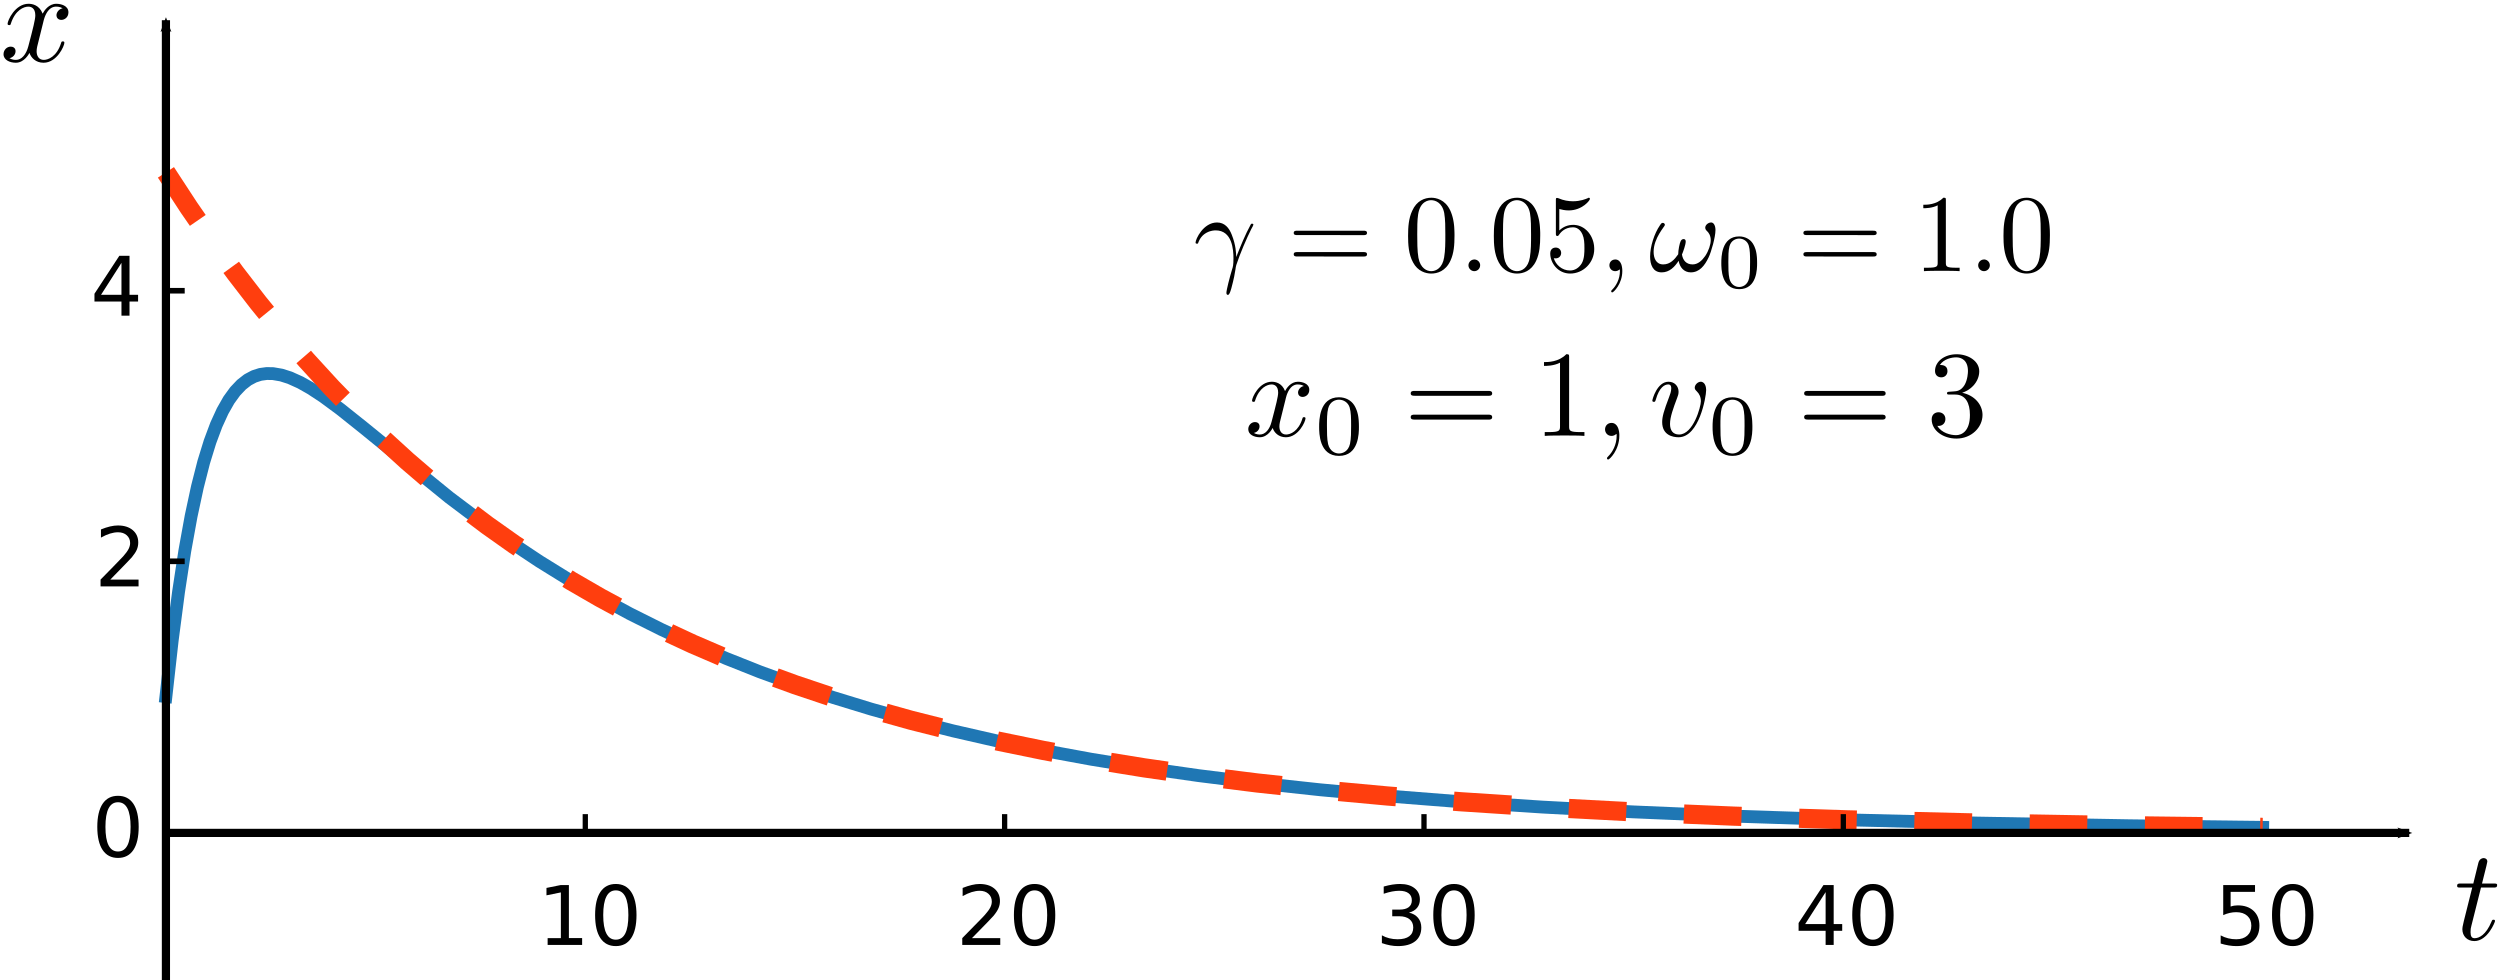 <?xml version="1.0" encoding="UTF-8" standalone="no"?>
<svg
   inkscape:version="1.1 (c4e8f9ed74, 2021-05-24)"
   sodipodi:docname="overdamped.svg"
   viewBox="0 0 390.218 152.983"
   height="152.983"
   width="390.218"
   xml:space="preserve"
   id="svg6097"
   version="1.1"
   xmlns:inkscape="http://www.inkscape.org/namespaces/inkscape"
   xmlns:sodipodi="http://sodipodi.sourceforge.net/DTD/sodipodi-0.dtd"
   xmlns="http://www.w3.org/2000/svg"
   xmlns:svg="http://www.w3.org/2000/svg"
   xmlns:rdf="http://www.w3.org/1999/02/22-rdf-syntax-ns#"
   xmlns:cc="http://creativecommons.org/ns#"
   xmlns:dc="http://purl.org/dc/elements/1.1/"><defs
     id="defs6101"><marker
       style="overflow:visible"
       id="marker5042"
       refX="0"
       refY="0"
       orient="auto"
       inkscape:stockid="Arrow2Mend"
       inkscape:isstock="true"><path
         transform="scale(-0.6)"
         d="M 8.719,4.034 -2.207,0.016 8.719,-4.002 c -1.745,2.372 -1.735,5.617 -6e-7,8.035 z"
         style="fill:context-stroke;fill-rule:evenodd;stroke-width:0.625;stroke-linejoin:round"
         id="path5040" /></marker><marker
       style="overflow:visible"
       id="Arrow2Mend"
       refX="0"
       refY="0"
       orient="auto"
       inkscape:stockid="Arrow2Mend"
       inkscape:isstock="true"><path
         transform="scale(-0.6)"
         d="M 8.719,4.034 -2.207,0.016 8.719,-4.002 c -1.745,2.372 -1.735,5.617 -6e-7,8.035 z"
         style="fill:context-stroke;fill-rule:evenodd;stroke-width:0.625;stroke-linejoin:round"
         id="path2347" /></marker><clipPath
       id="clipPath6115"
       clipPathUnits="userSpaceOnUse"><path
         id="path6113"
         d="m 41.109,226.59 h 245.52 V 36.512 H 41.109 Z" /></clipPath><clipPath
       id="clipPath6125"
       clipPathUnits="userSpaceOnUse"><path
         id="path6123"
         d="m 40,131 h 248 v 56 H 40 Z" /></clipPath><clipPath
       id="clipPath6141"
       clipPathUnits="userSpaceOnUse"><path
         id="path6139"
         d="m 40,131 h 244 v 79 H 40 Z" /></clipPath><clipPath
       id="clipPath6157"
       clipPathUnits="userSpaceOnUse"><path
         id="path6155"
         d="m 40,54 h 244 v 78 H 40 Z" /></clipPath></defs><sodipodi:namedview
     fit-margin-bottom="0"
     fit-margin-right="0"
     fit-margin-left="0"
     fit-margin-top="0"
     inkscape:current-layer="g6105"
     inkscape:window-maximized="1"
     inkscape:window-y="0"
     inkscape:window-x="0"
     inkscape:cy="57.5"
     inkscape:cx="85.5"
     inkscape:zoom="1"
     showgrid="false"
     id="namedview6099"
     inkscape:window-height="1026"
     inkscape:window-width="1920"
     inkscape:pageshadow="2"
     inkscape:pageopacity="0"
     guidetolerance="10"
     gridtolerance="10"
     objecttolerance="10"
     borderopacity="1"
     bordercolor="#666666"
     pagecolor="#ffffff"
     inkscape:pagecheckerboard="0" /><g
     transform="matrix(1.333,0,0,-1.333,-28.899,305.195)"
     inkscape:label="overdamped"
     inkscape:groupmode="layer"
     id="g6105"><g
       id="g6107" /><path
       d="m 41.109,147.391 0.739,6.606 0.738,5.644 0.734,4.805 0.739,4.074 0.738,3.434 0.734,2.879 0.739,2.398 0.738,1.977 0.738,1.613 0.734,1.293 0.739,1.019 0.738,0.778 0.738,0.574 0.735,0.391 0.738,0.238 0.738,0.101 0.739,-0.011 0.98,-0.168 0.984,-0.313 1.231,-0.554 1.226,-0.692 1.477,-0.969 1.965,-1.449 2.703,-2.156 10.078,-8.203 3.684,-2.774 3.441,-2.429 3.441,-2.285 3.442,-2.133 3.441,-1.992 3.684,-1.993 3.687,-1.843 3.688,-1.715 3.933,-1.692 3.93,-1.562 4.18,-1.527 4.422,-1.481 4.426,-1.355 4.667,-1.305 4.918,-1.242 5.161,-1.18 5.406,-1.109 5.652,-1.039 6.145,-0.997 6.39,-0.914 6.879,-0.863 7.375,-0.797 7.864,-0.726 8.601,-0.676 9.586,-0.625 10.566,-0.559 11.797,-0.5 13.274,-0.433 15.238,-0.375 17.938,-0.317 15.484,-0.191"
       style="fill:none;stroke:#1f77b4;stroke-width:1.5;stroke-linecap:square;stroke-linejoin:round;stroke-miterlimit:4;stroke-dasharray:none;stroke-opacity:1"
       id="path6131" /><path
       d="m 41.109,208.77 2.703,-4.137 2.704,-3.914 2.703,-3.707 2.703,-3.504 2.703,-3.32 2.949,-3.418 2.949,-3.219 2.95,-3.031 2.949,-2.855 2.949,-2.688 2.949,-2.531 3.196,-2.574 3.195,-2.414 3.195,-2.262 3.196,-2.121 3.441,-2.133 3.441,-1.988 3.438,-1.856 3.687,-1.847 3.688,-1.715 3.933,-1.692 3.93,-1.562 4.18,-1.527 4.422,-1.481 4.426,-1.355 4.667,-1.305 4.918,-1.242 5.161,-1.18 5.406,-1.109 5.652,-1.039 6.145,-0.997 6.39,-0.914 6.879,-0.863 7.375,-0.797 7.864,-0.726 8.601,-0.676 9.586,-0.625 10.566,-0.559 11.797,-0.5 13.274,-0.433 15.238,-0.375 17.938,-0.317 15.484,-0.191"
       style="fill:none;stroke:#ff3e0e;stroke-width:2.25;stroke-linecap:butt;stroke-linejoin:round;stroke-miterlimit:4;stroke-dasharray:6.75,6.75;stroke-dashoffset:0;stroke-opacity:1"
       id="path6147" /><path
       id="path6275"
       style="fill:none;stroke:#000000;stroke-width:0.661;stroke-linecap:butt;stroke-linejoin:round;stroke-miterlimit:4;stroke-dasharray:none;stroke-opacity:1"
       d="m 41.109,131.551 h 2.199" /><path
       id="path6279"
       style="fill:none;stroke:#000000;stroke-width:0.661;stroke-linecap:butt;stroke-linejoin:round;stroke-miterlimit:4;stroke-dasharray:none;stroke-opacity:1"
       d="m 286.629,131.551 h -2.199" /><path
       d="m 31.281,135.199 c -0.519,0 -0.91,-0.253 -1.172,-0.765 -0.261,-0.512 -0.39,-1.278 -0.39,-2.305 0,-1.023 0.129,-1.789 0.39,-2.301 0.262,-0.511 0.653,-0.765 1.172,-0.765 0.524,0 0.914,0.254 1.176,0.765 0.262,0.512 0.395,1.278 0.395,2.301 0,1.027 -0.133,1.793 -0.395,2.305 -0.262,0.512 -0.652,0.765 -1.176,0.765 m 0,0.801 c 0.836,0 1.477,-0.332 1.918,-0.992 0.438,-0.66 0.66,-1.621 0.66,-2.879 0,-1.254 -0.222,-2.215 -0.66,-2.875 -0.441,-0.66 -1.082,-0.992 -1.918,-0.992 -0.836,0 -1.472,0.332 -1.914,0.992 -0.441,0.66 -0.664,1.621 -0.664,2.875 0,1.258 0.223,2.219 0.664,2.879 0.442,0.66 1.078,0.992 1.914,0.992"
       style="fill:#000000;fill-opacity:1;fill-rule:nonzero;stroke:none;stroke-width:1.064"
       id="path6281"
       transform="matrix(0.94,0,0,0.94,6.091,7.928)" /><path
       id="path6285"
       style="fill:none;stroke:#000000;stroke-width:0.661;stroke-linecap:butt;stroke-linejoin:round;stroke-miterlimit:4;stroke-dasharray:none;stroke-opacity:1"
       d="m 41.109,163.231 h 2.199" /><path
       d="m 30.312,160.91 h 3.52 v -0.847 h -4.734 v 0.847 c 0.382,0.399 0.906,0.93 1.566,1.594 0.66,0.672 1.078,1.102 1.246,1.293 0.324,0.363 0.547,0.672 0.676,0.922 0.129,0.254 0.195,0.5 0.195,0.742 0,0.399 -0.14,0.719 -0.418,0.969 -0.277,0.25 -0.64,0.375 -1.086,0.375 -0.316,0 -0.652,-0.055 -1.004,-0.164 -0.351,-0.11 -0.726,-0.278 -1.125,-0.5 v 1.019 c 0.407,0.164 0.786,0.286 1.137,0.371 0.356,0.082 0.68,0.122 0.973,0.122 0.769,0 1.387,-0.192 1.847,-0.579 0.457,-0.386 0.688,-0.902 0.688,-1.546 0,-0.309 -0.059,-0.598 -0.172,-0.875 -0.113,-0.274 -0.324,-0.594 -0.629,-0.969 -0.082,-0.098 -0.347,-0.375 -0.793,-0.836 -0.445,-0.465 -1.074,-1.11 -1.887,-1.938"
       style="fill:#000000;fill-opacity:1;fill-rule:nonzero;stroke:none;stroke-width:1.064"
       id="path6291"
       transform="matrix(0.94,0,0,0.94,6.102,9.831)" /><path
       id="path6295"
       style="fill:none;stroke:#000000;stroke-width:0.661;stroke-linecap:butt;stroke-linejoin:round;stroke-miterlimit:4;stroke-dasharray:none;stroke-opacity:1"
       d="m 41.109,194.911 h 2.199" /><path
       d="m 31.727,198.344 -2.547,-3.981 h 2.547 z m -0.266,0.879 h 1.269 v -4.86 h 1.067 v -0.839 H 32.73 v -1.758 h -1.003 v 1.758 h -3.364 v 0.972 z"
       style="fill:#000000;fill-opacity:1;fill-rule:nonzero;stroke:none;stroke-width:1.064"
       id="path6301"
       transform="matrix(0.94,0,0,0.94,6.079,11.73)" /><path
       id="path6179"
       style="fill:none;stroke:#000000;stroke-width:0.619;stroke-linecap:butt;stroke-linejoin:round;stroke-miterlimit:4;stroke-dasharray:none;stroke-opacity:1"
       d="m 90.215,83.253 v 2.199"
       transform="translate(0,48.17)" /><g
       id="g5606"
       transform="matrix(0.94,0,0,0.94,5.456,7.308)"
       style="stroke-width:1.064"><path
         d="m 85.477,70.765 h 1.648 v 5.691 l -1.793,-0.363 v 0.922 l 1.781,0.359 h 1.012 v -6.609 h 1.648 v -0.852 h -4.296 z"
         style="fill:#000000;fill-opacity:1;fill-rule:nonzero;stroke:none;stroke-width:1.064"
         id="path6185"
         transform="translate(0,48.17)" /><path
         d="m 93.969,76.71 c -0.52,0 -0.91,-0.258 -1.172,-0.77 -0.262,-0.511 -0.395,-1.277 -0.395,-2.304 0,-1.024 0.133,-1.789 0.395,-2.301 0.262,-0.512 0.652,-0.766 1.172,-0.766 0.523,0 0.914,0.254 1.176,0.766 0.261,0.512 0.39,1.277 0.39,2.301 0,1.027 -0.129,1.793 -0.39,2.304 -0.262,0.512 -0.653,0.77 -1.176,0.77 m 0,0.797 c 0.836,0 1.472,-0.332 1.914,-0.992 0.441,-0.661 0.664,-1.621 0.664,-2.879 0,-1.254 -0.223,-2.215 -0.664,-2.875 -0.442,-0.66 -1.078,-0.992 -1.914,-0.992 -0.836,0 -1.477,0.332 -1.918,0.992 -0.442,0.66 -0.66,1.621 -0.66,2.875 0,1.258 0.218,2.218 0.66,2.879 0.441,0.66 1.082,0.992 1.918,0.992"
         style="fill:#000000;fill-opacity:1;fill-rule:nonzero;stroke:none;stroke-width:1.064"
         id="path6187"
         transform="translate(0,48.17)" /></g><path
       id="path6191"
       style="fill:none;stroke:#000000;stroke-width:0.619;stroke-linecap:butt;stroke-linejoin:round;stroke-miterlimit:4;stroke-dasharray:none;stroke-opacity:1"
       d="m 139.316,83.253 v 2.199"
       transform="translate(0,48.17)" /><g
       id="g5610"
       transform="matrix(0.94,0,0,0.94,8.388,7.308)"
       style="stroke-width:1.064"><path
         d="m 135.219,70.765 h 3.523 v -0.852 h -4.734 v 0.852 c 0.383,0.394 0.902,0.925 1.562,1.593 0.664,0.668 1.078,1.102 1.25,1.293 0.321,0.364 0.547,0.668 0.676,0.922 0.129,0.25 0.192,0.5 0.192,0.742 0,0.395 -0.137,0.719 -0.418,0.969 -0.278,0.25 -0.641,0.375 -1.086,0.375 -0.317,0 -0.649,-0.055 -1.004,-0.164 -0.348,-0.109 -0.723,-0.277 -1.125,-0.5 v 1.02 c 0.406,0.16 0.785,0.285 1.14,0.367 0.352,0.086 0.676,0.125 0.969,0.125 0.774,0 1.391,-0.192 1.848,-0.578 0.461,-0.387 0.691,-0.903 0.691,-1.547 0,-0.309 -0.058,-0.602 -0.176,-0.875 -0.113,-0.274 -0.32,-0.598 -0.625,-0.969 -0.082,-0.098 -0.347,-0.379 -0.793,-0.84 -0.445,-0.461 -1.078,-1.105 -1.89,-1.933"
         style="fill:#000000;fill-opacity:1;fill-rule:nonzero;stroke:none;stroke-width:1.064"
         id="path6197"
         transform="translate(0,48.17)" /><path
         d="m 143.016,76.71 c -0.52,0 -0.907,-0.258 -1.172,-0.77 -0.258,-0.511 -0.391,-1.277 -0.391,-2.304 0,-1.024 0.133,-1.789 0.391,-2.301 0.265,-0.512 0.652,-0.766 1.172,-0.766 0.523,0 0.918,0.254 1.179,0.766 0.262,0.512 0.391,1.277 0.391,2.301 0,1.027 -0.129,1.793 -0.391,2.304 -0.261,0.512 -0.656,0.77 -1.179,0.77 m 0,0.797 c 0.836,0 1.476,-0.332 1.918,-0.992 0.441,-0.661 0.66,-1.621 0.66,-2.879 0,-1.254 -0.219,-2.215 -0.66,-2.875 -0.442,-0.66 -1.082,-0.992 -1.918,-0.992 -0.836,0 -1.473,0.332 -1.914,0.992 -0.442,0.66 -0.661,1.621 -0.661,2.875 0,1.258 0.219,2.218 0.661,2.879 0.441,0.66 1.078,0.992 1.914,0.992"
         style="fill:#000000;fill-opacity:1;fill-rule:nonzero;stroke:none;stroke-width:1.064"
         id="path6199"
         transform="translate(0,48.17)" /></g><path
       id="path6203"
       style="fill:none;stroke:#000000;stroke-width:0.619;stroke-linecap:butt;stroke-linejoin:round;stroke-miterlimit:4;stroke-dasharray:none;stroke-opacity:1"
       d="m 188.422,83.253 v 2.199"
       transform="translate(0,48.17)" /><g
       id="g5614"
       transform="matrix(0.94,0,0,0.94,11.335,7.308)"
       style="stroke-width:1.064"><path
         d="m 186.516,73.937 c 0.484,-0.102 0.859,-0.321 1.132,-0.645 0.27,-0.328 0.407,-0.73 0.407,-1.211 0,-0.734 -0.254,-1.305 -0.758,-1.707 -0.508,-0.402 -1.227,-0.605 -2.16,-0.605 -0.313,0 -0.633,0.031 -0.965,0.093 -0.332,0.063 -0.672,0.157 -1.027,0.278 v 0.972 c 0.281,-0.16 0.585,-0.285 0.917,-0.367 0.336,-0.082 0.684,-0.125 1.047,-0.125 0.633,0 1.114,0.125 1.446,0.375 0.332,0.25 0.496,0.609 0.496,1.086 0,0.441 -0.153,0.785 -0.461,1.031 -0.309,0.25 -0.738,0.375 -1.285,0.375 h -0.871 v 0.828 h 0.91 c 0.496,0 0.875,0.098 1.136,0.297 0.266,0.2 0.395,0.485 0.395,0.856 0,0.383 -0.133,0.679 -0.406,0.883 -0.27,0.207 -0.66,0.308 -1.164,0.308 -0.278,0 -0.575,-0.031 -0.891,-0.09 -0.316,-0.062 -0.664,-0.152 -1.043,-0.281 v 0.899 c 0.383,0.109 0.742,0.187 1.074,0.242 0.336,0.05 0.653,0.078 0.95,0.078 0.765,0 1.371,-0.172 1.816,-0.524 0.445,-0.347 0.668,-0.816 0.668,-1.41 0,-0.41 -0.117,-0.761 -0.356,-1.047 -0.234,-0.281 -0.57,-0.48 -1.007,-0.589"
         style="fill:#000000;fill-opacity:1;fill-rule:nonzero;stroke:none;stroke-width:1.064"
         id="path6209"
         transform="translate(0,48.17)" /><path
         d="m 192.125,76.71 c -0.52,0 -0.91,-0.258 -1.172,-0.77 -0.262,-0.511 -0.391,-1.277 -0.391,-2.304 0,-1.024 0.129,-1.789 0.391,-2.301 0.262,-0.512 0.652,-0.766 1.172,-0.766 0.523,0 0.914,0.254 1.176,0.766 0.261,0.512 0.394,1.277 0.394,2.301 0,1.027 -0.133,1.793 -0.394,2.304 -0.262,0.512 -0.653,0.77 -1.176,0.77 m 0,0.797 c 0.836,0 1.477,-0.332 1.918,-0.992 0.441,-0.661 0.66,-1.621 0.66,-2.879 0,-1.254 -0.219,-2.215 -0.66,-2.875 -0.441,-0.66 -1.082,-0.992 -1.918,-0.992 -0.836,0 -1.473,0.332 -1.914,0.992 -0.441,0.66 -0.664,1.621 -0.664,2.875 0,1.258 0.223,2.218 0.664,2.879 0.441,0.66 1.078,0.992 1.914,0.992"
         style="fill:#000000;fill-opacity:1;fill-rule:nonzero;stroke:none;stroke-width:1.064"
         id="path6211"
         transform="translate(0,48.17)" /></g><path
       id="path6215"
       style="fill:none;stroke:#000000;stroke-width:0.619;stroke-linecap:butt;stroke-linejoin:round;stroke-miterlimit:4;stroke-dasharray:none;stroke-opacity:1"
       d="m 237.523,83.253 v 2.199"
       transform="translate(0,48.17)" /><g
       id="g5618"
       transform="matrix(0.94,0,0,0.94,14.271,7.308)"
       style="stroke-width:1.064"><path
         d="m 235.297,76.495 -2.551,-3.984 h 2.551 z m -0.266,0.879 h 1.27 v -4.863 h 1.062 v -0.836 h -1.062 v -1.762 h -1.004 v 1.762 h -3.367 v 0.972 z"
         style="fill:#000000;fill-opacity:1;fill-rule:nonzero;stroke:none;stroke-width:1.064"
         id="path6221"
         transform="translate(0,48.17)" /><path
         d="m 241.188,76.71 c -0.52,0 -0.911,-0.258 -1.172,-0.77 -0.258,-0.511 -0.391,-1.277 -0.391,-2.304 0,-1.024 0.133,-1.789 0.391,-2.301 0.261,-0.512 0.652,-0.766 1.172,-0.766 0.523,0 0.917,0.254 1.175,0.766 0.266,0.512 0.395,1.277 0.395,2.301 0,1.027 -0.129,1.793 -0.395,2.304 -0.258,0.512 -0.652,0.77 -1.175,0.77 m 0,0.797 c 0.835,0 1.476,-0.332 1.917,-0.992 0.442,-0.661 0.661,-1.621 0.661,-2.879 0,-1.254 -0.219,-2.215 -0.661,-2.875 -0.441,-0.66 -1.082,-0.992 -1.917,-0.992 -0.836,0 -1.473,0.332 -1.915,0.992 -0.441,0.66 -0.66,1.621 -0.66,2.875 0,1.258 0.219,2.218 0.66,2.879 0.442,0.66 1.079,0.992 1.915,0.992"
         style="fill:#000000;fill-opacity:1;fill-rule:nonzero;stroke:none;stroke-width:1.064"
         id="path6223"
         transform="translate(0,48.17)" /></g><g
       id="g5622"
       transform="matrix(0.94,0,0,0.94,17.228,7.308)"
       style="stroke-width:1.064"><path
         d="m 281.68,77.374 h 3.961 v -0.852 h -3.039 v -1.828 c 0.148,0.051 0.293,0.09 0.441,0.114 0.145,0.023 0.293,0.035 0.441,0.035 0.832,0 1.489,-0.227 1.977,-0.684 0.484,-0.453 0.73,-1.074 0.73,-1.851 0,-0.801 -0.25,-1.426 -0.75,-1.871 -0.5,-0.446 -1.203,-0.668 -2.113,-0.668 -0.312,0 -0.633,0.027 -0.957,0.082 -0.324,0.05 -0.66,0.132 -1.008,0.238 v 1.015 c 0.301,-0.164 0.61,-0.285 0.93,-0.363 0.32,-0.082 0.656,-0.121 1.012,-0.121 0.578,0 1.035,0.152 1.371,0.453 0.336,0.305 0.504,0.715 0.504,1.235 0,0.519 -0.168,0.929 -0.504,1.234 -0.336,0.301 -0.793,0.453 -1.371,0.453 -0.27,0 -0.535,-0.027 -0.805,-0.09 -0.27,-0.058 -0.543,-0.152 -0.82,-0.277 z"
         style="fill:#000000;fill-opacity:1;fill-rule:nonzero;stroke:none;stroke-width:1.064"
         id="path6233"
         transform="translate(0,48.17)" /><path
         d="m 290.336,76.71 c -0.52,0 -0.91,-0.258 -1.172,-0.77 -0.262,-0.511 -0.394,-1.277 -0.394,-2.304 0,-1.024 0.132,-1.789 0.394,-2.301 0.262,-0.512 0.652,-0.766 1.172,-0.766 0.523,0 0.914,0.254 1.176,0.766 0.261,0.512 0.394,1.277 0.394,2.301 0,1.027 -0.133,1.793 -0.394,2.304 -0.262,0.512 -0.653,0.77 -1.176,0.77 m 0,0.797 c 0.836,0 1.473,-0.332 1.914,-0.992 0.441,-0.661 0.664,-1.621 0.664,-2.879 0,-1.254 -0.223,-2.215 -0.664,-2.875 -0.441,-0.66 -1.078,-0.992 -1.914,-0.992 -0.836,0 -1.477,0.332 -1.918,0.992 -0.438,0.66 -0.66,1.621 -0.66,2.875 0,1.258 0.222,2.218 0.66,2.879 0.441,0.66 1.082,0.992 1.918,0.992"
         style="fill:#000000;fill-opacity:1;fill-rule:nonzero;stroke:none;stroke-width:1.064"
         id="path6235"
         transform="translate(0,48.17)" /></g><path
       d="M 41.109,83.253 H 303.789"
       style="fill:none;stroke:#000000;stroke-width:0.96;stroke-linecap:butt;stroke-linejoin:round;stroke-miterlimit:4;stroke-dasharray:none;stroke-opacity:1;marker-end:url(#marker5042)"
       id="path6317"
       transform="translate(0,48.17)"
       sodipodi:nodetypes="cc" /><path
       sodipodi:nodetypes="cc"
       d="M 41.109,114.159 V 226.59"
       style="fill:none;stroke:#000000;stroke-width:0.96;stroke-linecap:butt;stroke-linejoin:round;stroke-miterlimit:4;stroke-dasharray:none;stroke-opacity:1;marker-end:url(#Arrow2Mend)"
       id="path6319" /><path
       d="m 166.012,61.758 h 1.59 c 0.336,0 0.507,0 0.507,0.34 0,0.187 -0.171,0.187 -0.472,0.187 h -1.492 c 0.605,2.41 0.691,2.75 0.691,2.848 0,0.289 -0.199,0.461 -0.484,0.461 -0.055,0 -0.528,-0.02 -0.68,-0.614 l -0.66,-2.695 h -1.598 c -0.34,0 -0.508,0 -0.508,-0.32 0,-0.207 0.137,-0.207 0.477,-0.207 h 1.488 c -1.219,-4.809 -1.285,-5.094 -1.285,-5.407 0,-0.914 0.641,-1.554 1.559,-1.554 1.726,0 2.691,2.472 2.691,2.609 0,0.168 -0.133,0.168 -0.199,0.168 -0.157,0 -0.172,-0.051 -0.254,-0.238 -0.731,-1.758 -1.629,-2.168 -2.203,-2.168 -0.356,0 -0.528,0.223 -0.528,0.781 0,0.402 0.032,0.527 0.102,0.813 z"
       style="fill:#000000;fill-opacity:1;fill-rule:nonzero;stroke:none;stroke-width:1.111"
       id="path6321"
       transform="matrix(0.9,0,0,0.9,162.78,69.442)" /><path
       d="m 9.957,154.416 0.008,0.043 0.015,0.055 0.012,0.051 0.016,0.062 0.019,0.067 0.02,0.07 0.047,0.148 0.027,0.078 0.027,0.083 0.036,0.085 0.035,0.082 0.035,0.086 0.043,0.082 0.043,0.086 0.047,0.086 0.051,0.082 0.054,0.082 0.055,0.079 0.125,0.148 0.066,0.07 0.071,0.063 0.078,0.062 0.078,0.055 0.082,0.047 0.043,0.023 0.043,0.02 0.047,0.019 0.14,0.047 0.051,0.008 0.051,0.012 0.051,0.008 0.109,0.007 h 0.055 c 0.086,0 0.488,0 0.843,-0.214 -0.472,-0.086 -0.812,-0.512 -0.812,-0.918 0,-0.266 0.187,-0.594 0.641,-0.594 0.375,0 0.918,0.301 0.918,0.984 0,0.883 -1,1.113 -1.579,1.113 -0.98,0 -1.578,-0.898 -1.777,-1.285 -0.426,1.117 -1.34,1.285 -1.828,1.285 -1.766,0 -2.734,-2.183 -2.734,-2.609 0,-0.168 0.171,-0.168 0.207,-0.168 0.132,0 0.187,0.035 0.218,0.188 0.575,1.793 1.7,2.218 2.274,2.218 0.324,0 0.91,-0.148 0.91,-1.132 0,-0.524 -0.285,-1.661 -0.91,-4.032 -0.274,-1.054 -0.863,-1.765 -1.613,-1.765 -0.102,0 -0.489,0 -0.844,0.222 0.426,0.082 0.797,0.438 0.797,0.914 0,0.457 -0.371,0.59 -0.625,0.59 -0.512,0 -0.938,-0.437 -0.938,-0.984 0,-0.774 0.852,-1.113 1.594,-1.113 1.121,0 1.726,1.187 1.781,1.285 0.199,-0.625 0.813,-1.285 1.828,-1.285 1.746,0 2.715,2.183 2.715,2.609 0,0.168 -0.152,0.168 -0.207,0.168 -0.148,0 -0.187,-0.066 -0.215,-0.184 -0.558,-1.812 -1.711,-2.222 -2.258,-2.222 -0.664,0 -0.933,0.543 -0.933,1.121 0,0.375 0.101,0.746 0.293,1.488 z"
       style="fill:#000000;fill-opacity:1;fill-rule:nonzero;stroke:none;stroke-width:1.111"
       id="path6323"
       transform="matrix(0.9,0,0,0.9,17.79,87.408)" /><g
       id="g5602"
       transform="matrix(0.9,0,0,0.9,21.169,19.047)"
       style="stroke-width:1.111"><path
         d="m 167.84,181.332 0.008,0.043 0.011,0.047 0.016,0.055 0.012,0.054 0.019,0.063 0.02,0.066 0.039,0.141 0.027,0.074 0.028,0.078 0.031,0.078 0.07,0.157 0.035,0.082 0.043,0.078 0.047,0.082 0.047,0.074 0.047,0.078 0.055,0.074 0.117,0.141 0.062,0.063 0.067,0.062 0.07,0.059 0.074,0.05 0.082,0.043 0.035,0.024 0.043,0.019 0.086,0.032 0.047,0.015 0.043,0.012 0.047,0.012 0.051,0.008 0.047,0.007 0.05,0.008 h 0.102 c 0.082,0 0.461,0 0.793,-0.203 -0.441,-0.082 -0.762,-0.48 -0.762,-0.859 0,-0.254 0.176,-0.563 0.602,-0.563 0.355,0 0.863,0.285 0.863,0.926 0,0.832 -0.941,1.051 -1.48,1.051 -0.926,0 -1.489,-0.848 -1.676,-1.211 -0.399,1.051 -1.262,1.211 -1.719,1.211 -1.66,0 -2.574,-2.055 -2.574,-2.457 0,-0.16 0.16,-0.16 0.195,-0.16 0.125,0 0.176,0.035 0.207,0.175 0.539,1.692 1.598,2.09 2.137,2.09 0.305,0 0.859,-0.14 0.859,-1.062 0,-0.496 -0.269,-1.567 -0.859,-3.797 -0.254,-0.989 -0.813,-1.656 -1.516,-1.656 -0.097,0 -0.461,0 -0.793,0.207 0.399,0.074 0.746,0.41 0.746,0.859 0,0.43 -0.347,0.555 -0.586,0.555 -0.48,0 -0.882,-0.414 -0.882,-0.926 0,-0.731 0.8,-1.051 1.5,-1.051 1.054,0 1.625,1.117 1.675,1.211 0.188,-0.59 0.766,-1.211 1.719,-1.211 1.645,0 2.555,2.055 2.555,2.457 0,0.16 -0.141,0.16 -0.192,0.16 -0.144,0 -0.179,-0.066 -0.207,-0.172 -0.523,-1.707 -1.609,-2.089 -2.121,-2.089 -0.625,0 -0.879,0.507 -0.879,1.05 0,0.352 0.094,0.703 0.274,1.403 z"
         style="fill:#000000;fill-opacity:1;fill-rule:nonzero;stroke:none;stroke-width:1.111"
         id="path6325" /><path
         d="m 177.371,177.692 -0.004,0.226 -0.004,0.219 -0.011,0.211 -0.012,0.207 -0.02,0.195 -0.023,0.192 -0.027,0.183 -0.036,0.18 -0.043,0.176 -0.046,0.172 -0.055,0.16 -0.063,0.16 -0.066,0.156 -0.074,0.156 -0.129,0.223 -0.051,0.074 c -0.344,0.516 -1.031,0.961 -1.93,0.961 v -0.316 c 0.606,0 1.188,-0.364 1.387,-1.012 0.18,-0.602 0.191,-1.406 0.191,-2.379 0,-0.824 0,-1.648 -0.144,-2.348 -0.227,-1.015 -0.981,-1.261 -1.434,-1.261 -0.507,0 -1.187,0.301 -1.414,1.215 -0.152,0.656 -0.152,1.57 -0.152,2.394 0,0.817 0,1.668 0.164,2.277 0.234,0.879 0.949,1.114 1.402,1.114 v 0.316 c -2.582,0 -2.582,-3.043 -2.582,-3.851 0,-0.801 0,-3.778 2.582,-3.778 2.594,0 2.594,2.977 2.594,3.778 z"
         style="fill:#000000;fill-opacity:1;fill-rule:nonzero;stroke:none;stroke-width:1.111"
         id="path6327" /><path
         d="m 194.164,181.735 h 0.141 l 0.019,0.003 h 0.028 l 0.023,0.004 h 0.02 l 0.07,0.012 0.019,0.004 0.039,0.016 0.02,0.004 0.019,0.011 0.02,0.008 0.016,0.016 0.015,0.008 0.016,0.015 0.016,0.012 0.011,0.015 0.004,0.012 0.008,0.008 0.004,0.008 0.008,0.008 v 0.011 l 0.008,0.012 0.007,0.024 v 0.007 l 0.004,0.016 v 0.012 l 0.004,0.011 v 0.016 l 0.004,0.012 v 0.027 c 0,0.32 -0.305,0.32 -0.523,0.32 h -9.551 c -0.227,0 -0.524,0 -0.524,-0.32 0,-0.312 0.297,-0.312 0.536,-0.312 z"
         style="fill:#000000;fill-opacity:1;fill-rule:nonzero;stroke:none;stroke-width:1.111"
         id="path6329" /><path
         d="m 194.184,178.637 h 0.039 l 0.047,0.004 h 0.089 l 0.02,0.004 h 0.023 l 0.02,0.004 0.023,0.007 0.039,0.008 0.024,0.008 0.019,0.004 0.02,0.008 0.019,0.012 0.016,0.007 0.016,0.012 0.015,0.016 0.016,0.011 0.016,0.016 0.003,0.008 0.008,0.008 0.004,0.007 0.008,0.008 0.004,0.012 0.008,0.008 v 0.012 l 0.008,0.007 0.007,0.024 v 0.011 l 0.004,0.012 v 0.016 l 0.004,0.012 v 0.011 l 0.004,0.012 v 0.031 c 0,0.321 -0.305,0.321 -0.543,0.321 h -9.519 c -0.239,0 -0.536,0 -0.536,-0.321 0,-0.32 0.297,-0.32 0.524,-0.32 z"
         style="fill:#000000;fill-opacity:1;fill-rule:nonzero;stroke:none;stroke-width:1.111"
         id="path6331" /><path
         d="m 204.719,186.723 v 0.129 l -0.004,0.011 v 0.063 l -0.004,0.012 v 0.008 l -0.004,0.023 -0.004,0.019 -0.004,0.016 v 0.016 l -0.015,0.031 -0.004,0.012 -0.008,0.008 -0.008,0.011 -0.012,0.008 -0.011,0.012 -0.012,0.004 -0.031,0.015 h -0.02 l -0.004,0.004 h -0.012 l -0.007,0.004 h -0.016 l -0.008,0.004 h -0.023 l -0.012,0.004 h -0.066 l -0.012,0.004 h -0.066 c -0.993,-1.024 -2.391,-1.024 -2.899,-1.024 v -0.496 c 0.32,0 1.258,0 2.082,0.418 v -8.261 c 0,-0.575 -0.043,-0.766 -1.476,-0.766 h -0.512 v -0.496 c 0.558,0.055 1.945,0.055 2.578,0.055 0.641,0 2.027,0 2.586,-0.055 v 0.496 h -0.508 c -1.437,0 -1.484,0.176 -1.484,0.766 z"
         style="fill:#000000;fill-opacity:1;fill-rule:nonzero;stroke:none;stroke-width:1.111"
         id="path6333" /><path
         d="m 211.25,176.535 v 0.192 l -0.008,0.094 -0.008,0.085 -0.007,0.09 -0.012,0.082 -0.016,0.082 -0.019,0.078 -0.02,0.075 -0.015,0.074 -0.024,0.07 -0.027,0.071 -0.024,0.062 -0.031,0.063 -0.031,0.058 -0.031,0.055 -0.032,0.051 -0.039,0.05 -0.035,0.047 -0.043,0.039 -0.039,0.043 -0.043,0.035 -0.043,0.032 -0.047,0.031 -0.047,0.027 -0.05,0.024 -0.051,0.019 -0.055,0.016 -0.051,0.012 -0.054,0.007 -0.055,0.004 -0.059,0.004 c -0.523,0 -0.843,-0.398 -0.843,-0.844 0,-0.429 0.32,-0.847 0.843,-0.847 0.188,0 0.399,0.066 0.559,0.207 0.047,0.035 0.066,0.051 0.082,0.051 0.012,0 0.027,-0.016 0.027,-0.239 0,-1.183 -0.554,-2.14 -1.086,-2.664 -0.175,-0.172 -0.175,-0.207 -0.175,-0.254 0,-0.113 0.082,-0.175 0.16,-0.175 0.176,0 1.449,1.226 1.449,3.093 z"
         style="fill:#000000;fill-opacity:1;fill-rule:nonzero;stroke:none;stroke-width:1.111"
         id="path6335" /><path
         d="m 222.543,182.449 v 0.118 l -0.004,0.035 -0.004,0.039 -0.008,0.07 v 0.031 l -0.011,0.067 -0.012,0.062 -0.012,0.055 -0.015,0.059 -0.02,0.05 -0.016,0.051 -0.023,0.051 -0.02,0.039 -0.023,0.043 -0.047,0.078 -0.055,0.063 -0.054,0.054 -0.028,0.024 -0.031,0.019 -0.027,0.02 -0.031,0.015 -0.028,0.02 -0.031,0.012 -0.027,0.007 -0.032,0.012 -0.027,0.008 -0.031,0.004 -0.028,0.008 h -0.054 c -0.399,0 -0.782,-0.414 -0.782,-0.766 0,-0.207 0.083,-0.297 0.258,-0.473 0.332,-0.32 0.539,-0.738 0.539,-1.308 0,-0.676 -0.972,-4.32 -2.836,-4.32 -0.816,0 -1.179,0.558 -1.179,1.378 0,0.899 0.429,2.063 0.926,3.383 0.109,0.278 0.187,0.496 0.187,0.801 0,0.715 -0.508,1.305 -1.309,1.305 -1.492,0 -2.105,-2.309 -2.105,-2.457 0,-0.16 0.16,-0.16 0.195,-0.16 0.16,0 0.176,0.035 0.258,0.292 0.457,1.61 1.145,1.973 1.609,1.973 0.125,0 0.399,0 0.399,-0.508 0,-0.398 -0.16,-0.832 -0.274,-1.117 -0.703,-1.848 -0.906,-2.586 -0.906,-3.269 0,-1.719 1.399,-1.977 2.133,-1.977 2.684,0 3.586,5.277 3.586,6.109 z"
         style="fill:#000000;fill-opacity:1;fill-rule:nonzero;stroke:none;stroke-width:1.111"
         id="path6337" /><path
         d="m 228.562,177.692 -0.003,0.226 -0.008,0.219 -0.008,0.211 -0.012,0.207 -0.019,0.195 -0.024,0.192 -0.027,0.183 -0.035,0.18 -0.043,0.176 -0.047,0.172 -0.055,0.16 -0.062,0.16 -0.067,0.156 -0.078,0.156 -0.082,0.149 -0.094,0.148 c -0.343,0.516 -1.031,0.961 -1.929,0.961 v -0.316 c 0.605,0 1.187,-0.364 1.386,-1.012 0.18,-0.602 0.188,-1.406 0.188,-2.379 0,-0.824 0,-1.648 -0.145,-2.348 -0.222,-1.015 -0.976,-1.261 -1.429,-1.261 -0.508,0 -1.192,0.301 -1.414,1.215 -0.153,0.656 -0.153,1.57 -0.153,2.394 0,0.817 0,1.668 0.16,2.277 0.239,0.879 0.954,1.114 1.407,1.114 v 0.316 c -2.586,0 -2.586,-3.043 -2.586,-3.851 0,-0.801 0,-3.778 2.586,-3.778 2.593,0 2.593,2.977 2.593,3.778 z"
         style="fill:#000000;fill-opacity:1;fill-rule:nonzero;stroke:none;stroke-width:1.111"
         id="path6339" /><path
         d="m 245.359,181.735 h 0.133 l 0.028,0.003 h 0.023 l 0.019,0.004 h 0.024 l 0.047,0.008 0.019,0.004 0.024,0.004 0.039,0.016 0.019,0.004 0.02,0.011 0.019,0.008 0.016,0.016 0.016,0.008 0.027,0.027 0.012,0.015 0.008,0.012 0.007,0.008 0.008,0.016 0.004,0.011 0.008,0.012 v 0.012 l 0.004,0.012 0.004,0.007 0.004,0.016 0.004,0.012 v 0.011 l 0.003,0.016 v 0.039 c 0,0.32 -0.304,0.32 -0.527,0.32 h -9.547 c -0.226,0 -0.527,0 -0.527,-0.32 0,-0.312 0.301,-0.312 0.543,-0.312 z"
         style="fill:#000000;fill-opacity:1;fill-rule:nonzero;stroke:none;stroke-width:1.111"
         id="path6341" /><path
         d="m 245.371,178.637 h 0.043 l 0.043,0.004 h 0.09 l 0.023,0.004 h 0.024 l 0.019,0.004 0.02,0.007 0.023,0.004 0.02,0.004 0.023,0.008 0.02,0.004 0.019,0.008 0.02,0.012 0.015,0.007 0.016,0.012 0.016,0.016 0.015,0.011 0.012,0.016 0.008,0.008 0.004,0.008 0.015,0.015 0.004,0.012 0.004,0.008 0.004,0.012 0.008,0.007 v 0.012 l 0.012,0.035 0.004,0.016 v 0.012 l 0.003,0.011 v 0.043 c 0,0.321 -0.304,0.321 -0.539,0.321 h -9.519 c -0.242,0 -0.543,0 -0.543,-0.321 0,-0.32 0.301,-0.32 0.527,-0.32 z"
         style="fill:#000000;fill-opacity:1;fill-rule:nonzero;stroke:none;stroke-width:1.111"
         id="path6343" /><path
         d="m 255.848,182.129 0.121,0.039 0.117,0.051 0.117,0.047 0.113,0.055 0.114,0.058 0.109,0.059 0.106,0.062 0.101,0.074 0.098,0.071 0.101,0.07 0.09,0.078 0.09,0.082 0.086,0.082 0.086,0.086 0.078,0.086 0.078,0.094 0.07,0.094 0.067,0.093 0.066,0.098 0.117,0.203 0.051,0.102 0.043,0.105 0.047,0.11 0.07,0.218 0.028,0.114 0.023,0.113 0.02,0.117 0.011,0.113 0.008,0.118 0.004,0.117 c 0,1.304 -1.406,2.203 -2.937,2.203 -1.61,0 -2.817,-0.961 -2.817,-2.172 0,-0.527 0.348,-0.832 0.813,-0.832 0.488,0 0.808,0.351 0.808,0.816 0,0.793 -0.75,0.793 -0.984,0.793 0.492,0.782 1.543,0.992 2.121,0.992 0.648,0 1.527,-0.351 1.527,-1.785 0,-0.195 -0.035,-1.117 -0.445,-1.82 -0.476,-0.766 -1.023,-0.809 -1.418,-0.828 -0.129,-0.016 -0.508,-0.047 -0.625,-0.047 -0.125,-0.016 -0.238,-0.031 -0.238,-0.191 0,-0.172 0.113,-0.172 0.383,-0.172 h 0.699 c 1.312,0 1.902,-1.086 1.902,-2.653 0,-2.164 -1.101,-2.629 -1.805,-2.629 -0.683,0 -1.882,0.27 -2.437,1.211 0.555,-0.078 1.051,0.274 1.051,0.879 0,0.575 -0.43,0.891 -0.895,0.891 -0.379,0 -0.89,-0.223 -0.89,-0.926 0,-1.449 1.48,-2.5 3.222,-2.5 1.942,0 3.391,1.449 3.391,3.074 0,1.313 -1.004,2.551 -2.656,2.887 z"
         style="fill:#000000;fill-opacity:1;fill-rule:nonzero;stroke:none;stroke-width:1.111"
         id="path6345" /><path
         d="m 156.445,201.594 0.055,0.148 0.062,0.141 0.032,0.066 0.035,0.067 0.031,0.062 0.035,0.059 0.039,0.059 0.036,0.058 0.039,0.055 0.039,0.051 0.082,0.097 0.082,0.094 0.086,0.082 0.09,0.078 0.089,0.07 0.094,0.063 0.09,0.059 0.094,0.054 0.179,0.086 0.09,0.039 0.086,0.031 0.086,0.028 0.086,0.023 0.156,0.039 0.074,0.016 0.067,0.008 0.062,0.011 0.063,0.004 0.055,0.008 h 0.046 l 0.04,0.004 0.035,0.004 h 0.047 c 2.16,0 2.32,-2.512 2.32,-3.645 0,-0.878 -0.074,-1.121 -0.172,-1.406 -0.316,-1.047 -0.746,-2.711 -0.746,-3.082 0,-0.156 0.07,-0.262 0.187,-0.262 0.184,0 0.301,0.321 0.457,0.864 0.329,1.207 0.473,2.023 0.536,2.465 0.023,0.191 0.05,0.375 0.109,0.566 0.457,1.414 1.379,3.551 1.953,4.684 0.098,0.168 0.27,0.488 0.27,0.543 0,0.144 -0.141,0.144 -0.172,0.144 -0.039,0 -0.129,0 -0.172,-0.101 -0.742,-1.36 -1.317,-2.793 -1.891,-4.243 -0.015,0.446 -0.027,1.532 -0.59,2.93 -0.339,0.871 -0.918,1.57 -1.906,1.57 -1.789,0 -2.797,-2.175 -2.797,-2.621 0,-0.14 0.129,-0.14 0.274,-0.14 z"
         style="fill:#000000;fill-opacity:1;fill-rule:nonzero;stroke:none;stroke-width:1.111"
         id="path6347" /><path
         d="m 177.934,202.641 h 0.125 l 0.019,0.004 h 0.02 l 0.023,0.004 h 0.02 l 0.039,0.007 0.023,0.004 0.016,0.004 0.019,0.008 0.02,0.004 0.047,0.023 0.019,0.012 0.012,0.008 0.012,0.016 0.015,0.011 0.012,0.012 0.004,0.012 0.004,0.008 0.004,0.003 0.008,0.012 0.003,0.008 v 0.012 l 0.004,0.008 0.008,0.011 v 0.02 l 0.008,0.023 v 0.012 l 0.004,0.012 v 0.023 c 0,0.289 -0.274,0.289 -0.473,0.289 h -8.594 c -0.199,0 -0.468,0 -0.468,-0.289 0,-0.281 0.269,-0.281 0.484,-0.281 z"
         style="fill:#000000;fill-opacity:1;fill-rule:nonzero;stroke:none;stroke-width:1.111"
         id="path6349" /><path
         d="m 177.949,199.856 h 0.035 l 0.043,0.004 h 0.078 l 0.02,0.003 h 0.02 l 0.058,0.012 0.02,0.008 0.015,0.004 0.02,0.008 0.019,0.004 0.012,0.007 0.02,0.008 0.015,0.012 0.012,0.012 0.016,0.011 0.011,0.016 0.004,0.004 0.008,0.012 0.004,0.004 0.004,0.007 0.004,0.012 0.008,0.008 0.003,0.008 v 0.008 l 0.004,0.011 0.008,0.008 v 0.024 l 0.008,0.023 v 0.012 l 0.004,0.011 v 0.028 c 0,0.285 -0.274,0.285 -0.488,0.285 h -8.563 c -0.215,0 -0.484,0 -0.484,-0.285 0,-0.289 0.269,-0.289 0.468,-0.289 z"
         style="fill:#000000;fill-opacity:1;fill-rule:nonzero;stroke:none;stroke-width:1.111"
         id="path6351" /><path
         d="m 189.805,202.539 v 0.211 l -0.004,0.215 -0.008,0.219 -0.008,0.211 -0.012,0.215 -0.015,0.214 -0.024,0.215 -0.027,0.207 -0.035,0.211 -0.039,0.211 -0.047,0.207 -0.055,0.207 -0.062,0.207 -0.071,0.203 -0.078,0.2 -0.043,0.101 -0.047,0.098 c -0.656,1.383 -1.835,1.613 -2.437,1.613 -0.859,0 -1.91,-0.375 -2.496,-1.711 -0.461,-0.988 -0.531,-2.109 -0.531,-3.254 0,-1.078 0.058,-2.367 0.648,-3.453 0.613,-1.16 1.66,-1.449 2.363,-1.449 v 0.312 c -0.558,0 -1.406,0.36 -1.664,1.739 -0.156,0.855 -0.156,2.175 -0.156,3.027 0,0.914 0,1.859 0.117,2.633 0.27,1.707 1.344,1.836 1.703,1.836 0.473,0 1.422,-0.258 1.692,-1.68 0.144,-0.801 0.144,-1.894 0.144,-2.789 0,-1.082 0,-2.055 -0.156,-2.973 -0.215,-1.359 -1.035,-1.793 -1.68,-1.793 v -0.312 c 0.774,0 1.864,0.301 2.496,1.664 0.461,0.984 0.532,2.102 0.532,3.238 z"
         style="fill:#000000;fill-opacity:1;fill-rule:nonzero;stroke:none;stroke-width:1.111"
         id="path6353" /><path
         d="m 193.141,198.711 v 0.078 l -0.008,0.035 -0.004,0.039 -0.024,0.071 -0.007,0.035 -0.012,0.035 -0.02,0.035 -0.015,0.032 -0.039,0.062 -0.02,0.027 -0.023,0.032 -0.047,0.054 -0.055,0.047 -0.031,0.024 -0.027,0.019 -0.032,0.024 -0.031,0.019 -0.031,0.016 -0.035,0.015 -0.071,0.024 -0.039,0.012 -0.035,0.011 -0.039,0.004 -0.035,0.008 h -0.078 c -0.414,0 -0.762,-0.344 -0.762,-0.758 0,-0.414 0.348,-0.762 0.762,-0.762 0.418,0 0.758,0.348 0.758,0.762 z"
         style="fill:#000000;fill-opacity:1;fill-rule:nonzero;stroke:none;stroke-width:1.111"
         id="path6355" /><path
         d="m 200.957,202.539 v 0.426 l -0.008,0.219 -0.011,0.211 -0.012,0.215 -0.016,0.214 -0.023,0.215 -0.028,0.207 -0.031,0.211 -0.043,0.211 -0.047,0.207 -0.054,0.207 -0.063,0.207 -0.066,0.203 -0.082,0.2 -0.043,0.101 -0.047,0.098 c -0.656,1.383 -1.836,1.613 -2.438,1.613 -0.859,0 -1.906,-0.375 -2.496,-1.711 -0.457,-0.988 -0.527,-2.109 -0.527,-3.254 0,-1.078 0.055,-2.367 0.644,-3.453 0.618,-1.16 1.664,-1.449 2.368,-1.449 v 0.312 c -0.559,0 -1.411,0.36 -1.668,1.739 -0.153,0.855 -0.153,2.175 -0.153,3.027 0,0.914 0,1.859 0.114,2.633 0.269,1.707 1.347,1.836 1.707,1.836 0.468,0 1.418,-0.258 1.691,-1.68 0.141,-0.801 0.141,-1.894 0.141,-2.789 0,-1.082 0,-2.055 -0.157,-2.973 -0.214,-1.359 -1.035,-1.793 -1.675,-1.793 v -0.312 c 0.773,0 1.859,0.301 2.496,1.664 0.457,0.984 0.527,2.102 0.527,3.238 z"
         style="fill:#000000;fill-opacity:1;fill-rule:nonzero;stroke:none;stroke-width:1.111"
         id="path6357" /><path
         d="m 207.984,200.832 -0.004,0.16 -0.023,0.313 -0.055,0.305 -0.035,0.144 -0.043,0.145 -0.047,0.144 -0.054,0.137 -0.059,0.137 -0.066,0.132 -0.067,0.125 -0.078,0.125 -0.078,0.118 -0.086,0.117 -0.086,0.109 -0.094,0.102 -0.097,0.101 -0.211,0.18 -0.11,0.086 -0.113,0.074 -0.121,0.07 -0.117,0.063 -0.125,0.059 -0.129,0.05 -0.129,0.043 -0.137,0.035 -0.136,0.028 -0.141,0.019 -0.141,0.016 -0.144,0.004 c -0.688,0 -1.305,-0.231 -1.82,-0.731 v 2.793 c 0.285,-0.082 0.757,-0.183 1.218,-0.183 1.762,0 2.766,1.301 2.766,1.492 0,0.086 -0.039,0.16 -0.145,0.16 -0.011,0 -0.039,0 -0.109,-0.047 -0.289,-0.129 -0.992,-0.414 -1.953,-0.414 -0.57,0 -1.235,0.102 -1.906,0.399 -0.114,0.039 -0.145,0.039 -0.172,0.039 -0.145,0 -0.145,-0.11 -0.145,-0.336 v -4.246 c 0,-0.258 0,-0.375 0.203,-0.375 0.098,0 0.125,0.047 0.184,0.129 0.16,0.23 0.687,1.003 1.848,1.003 0.75,0 1.109,-0.66 1.222,-0.918 0.231,-0.527 0.258,-1.085 0.258,-1.804 0,-0.504 0,-1.367 -0.348,-1.969 -0.339,-0.559 -0.871,-0.93 -1.531,-0.93 -1.051,0 -1.863,0.762 -2.109,1.606 0.043,-0.012 0.09,-0.028 0.246,-0.028 0.473,0 0.715,0.36 0.715,0.704 0,0.343 -0.242,0.703 -0.715,0.703 -0.203,0 -0.707,-0.102 -0.707,-0.766 0,-1.23 0.992,-2.617 2.601,-2.617 1.661,0 3.125,1.375 3.125,3.195 z"
         style="fill:#000000;fill-opacity:1;fill-rule:nonzero;stroke:none;stroke-width:1.111"
         id="path6359" /><path
         d="m 211.637,197.965 v 0.086 l -0.004,0.086 -0.004,0.082 -0.008,0.082 -0.012,0.078 -0.007,0.074 -0.016,0.075 -0.012,0.07 -0.019,0.07 -0.016,0.067 -0.019,0.062 -0.047,0.117 -0.055,0.11 -0.027,0.05 -0.036,0.043 -0.031,0.047 -0.031,0.039 -0.035,0.039 -0.039,0.039 -0.035,0.032 -0.043,0.027 -0.039,0.027 -0.043,0.024 -0.047,0.023 -0.043,0.016 -0.051,0.016 -0.047,0.011 -0.051,0.008 -0.047,0.004 h -0.05 c -0.477,0 -0.766,-0.359 -0.766,-0.758 0,-0.387 0.289,-0.762 0.766,-0.762 0.168,0 0.359,0.059 0.504,0.184 0.035,0.031 0.054,0.047 0.07,0.047 0.012,0 0.027,-0.016 0.027,-0.215 0,-1.062 -0.504,-1.922 -0.976,-2.394 -0.16,-0.157 -0.16,-0.188 -0.16,-0.227 0,-0.106 0.074,-0.16 0.144,-0.16 0.16,0 1.305,1.101 1.305,2.781 z"
         style="fill:#000000;fill-opacity:1;fill-rule:nonzero;stroke:none;stroke-width:1.111"
         id="path6361" /><path
         d="m 223.758,203.281 v 0.063 l -0.004,0.059 -0.008,0.109 -0.008,0.055 -0.008,0.05 -0.007,0.047 -0.012,0.047 -0.008,0.047 -0.015,0.047 -0.016,0.039 -0.012,0.039 -0.015,0.039 -0.02,0.039 -0.02,0.031 -0.015,0.036 -0.02,0.031 -0.019,0.027 -0.047,0.055 -0.02,0.023 -0.027,0.02 -0.023,0.019 -0.028,0.02 -0.023,0.012 -0.028,0.015 -0.027,0.012 -0.055,0.016 -0.031,0.003 -0.027,0.004 h -0.027 c -0.376,0 -0.762,-0.339 -0.762,-0.675 0,-0.137 0.066,-0.293 0.211,-0.426 0.246,-0.215 0.504,-0.602 0.504,-1.203 0,-0.578 -0.274,-1.391 -0.715,-2.055 -0.43,-0.613 -0.965,-1.098 -1.637,-1.098 -0.82,0 -1.262,0.512 -1.391,1.285 0.161,0.372 0.489,1.29 0.489,1.696 0,0.172 -0.075,0.316 -0.258,0.316 -0.117,0 -0.274,-0.035 -0.387,-0.242 -0.156,-0.289 -0.332,-1.223 -0.332,-1.738 -0.472,-0.676 -1.047,-1.317 -1.949,-1.317 -0.949,0 -1.25,0.844 -1.25,1.645 0,1.793 1.465,3.301 1.465,3.484 0,0.156 -0.114,0.278 -0.274,0.278 -0.187,0 -0.285,-0.192 -0.371,-0.321 -0.734,-1.062 -1.277,-2.765 -1.277,-4.07 0,-0.988 0.332,-2.051 1.504,-2.051 1.019,0 1.691,0.715 2.211,1.508 0.129,-0.832 0.687,-1.508 1.574,-1.508 1.125,0 1.812,0.871 2.324,1.949 0.344,0.704 0.891,2.653 0.891,3.539 z"
         style="fill:#000000;fill-opacity:1;fill-rule:nonzero;stroke:none;stroke-width:1.111"
         id="path6363" /><path
         d="m 229.176,199.008 -0.004,0.203 -0.004,0.195 -0.008,0.192 -0.012,0.183 -0.039,0.352 -0.027,0.164 -0.031,0.16 -0.035,0.156 -0.043,0.157 -0.051,0.144 -0.055,0.145 -0.058,0.14 -0.071,0.137 -0.074,0.137 -0.039,0.066 -0.047,0.067 c -0.308,0.465 -0.93,0.863 -1.734,0.863 v -0.281 c 0.543,0 1.07,-0.328 1.246,-0.914 0.16,-0.539 0.172,-1.262 0.172,-2.137 0,-0.742 0,-1.484 -0.129,-2.113 -0.203,-0.914 -0.883,-1.133 -1.289,-1.133 -0.457,0 -1.071,0.269 -1.27,1.094 -0.14,0.589 -0.14,1.41 -0.14,2.152 0,0.734 0,1.5 0.148,2.047 0.211,0.789 0.856,1.004 1.262,1.004 v 0.281 c -2.324,0 -2.324,-2.738 -2.324,-3.461 0,-0.723 0,-3.402 2.324,-3.402 2.332,0 2.332,2.679 2.332,3.402 z"
         style="fill:#000000;fill-opacity:1;fill-rule:nonzero;stroke:none;stroke-width:1.111"
         id="path6365" /><path
         d="m 244.246,202.641 h 0.125 l 0.02,0.004 h 0.023 l 0.02,0.004 h 0.019 l 0.078,0.015 0.02,0.008 0.015,0.004 0.02,0.008 0.016,0.008 0.019,0.007 0.012,0.012 0.015,0.008 0.04,0.039 0.003,0.012 0.008,0.008 v 0.003 l 0.008,0.012 v 0.008 l 0.004,0.012 0.008,0.008 v 0.011 l 0.004,0.008 0.004,0.012 v 0.011 l 0.003,0.012 v 0.047 c 0,0.289 -0.273,0.289 -0.468,0.289 h -8.59 c -0.203,0 -0.473,0 -0.473,-0.289 0,-0.281 0.27,-0.281 0.485,-0.281 z"
         style="fill:#000000;fill-opacity:1;fill-rule:nonzero;stroke:none;stroke-width:1.111"
         id="path6367" /><path
         d="m 244.262,199.856 h 0.035 l 0.039,0.004 h 0.082 l 0.02,0.003 h 0.019 l 0.059,0.012 0.019,0.008 0.02,0.004 0.015,0.008 0.02,0.004 0.012,0.007 0.019,0.008 0.012,0.012 0.031,0.023 0.012,0.016 0.004,0.004 0.008,0.012 0.011,0.011 v 0.012 l 0.008,0.008 v 0.008 l 0.004,0.008 0.008,0.011 v 0.008 l 0.008,0.024 v 0.011 l 0.003,0.012 v 0.051 c 0,0.285 -0.273,0.285 -0.484,0.285 h -8.562 c -0.215,0 -0.485,0 -0.485,-0.285 0,-0.289 0.27,-0.289 0.473,-0.289 z"
         style="fill:#000000;fill-opacity:1;fill-rule:nonzero;stroke:none;stroke-width:1.111"
         id="path6369" /><path
         d="m 253.734,207.129 v 0.113 l -0.004,0.012 v 0.074 l -0.003,0.024 -0.008,0.031 v 0.012 l -0.008,0.015 -0.004,0.012 -0.008,0.012 -0.004,0.008 -0.019,0.019 -0.012,0.008 -0.012,0.004 -0.011,0.008 h -0.008 l -0.004,0.004 h -0.008 l -0.012,0.003 -0.004,0.004 h -0.027 l -0.012,0.004 h -0.019 l -0.012,0.004 h -0.058 l -0.012,0.004 h -0.059 c -0.89,-0.918 -2.148,-0.918 -2.605,-0.918 v -0.449 c 0.285,0 1.129,0 1.871,0.375 v -7.426 c 0,-0.519 -0.039,-0.691 -1.332,-0.691 h -0.457 v -0.446 c 0.504,0.047 1.75,0.047 2.32,0.047 0.574,0 1.82,0 2.324,-0.047 v 0.446 h -0.457 c -1.293,0 -1.336,0.156 -1.336,0.691 z"
         style="fill:#000000;fill-opacity:1;fill-rule:nonzero;stroke:none;stroke-width:1.111"
         id="path6371" /><path
         d="m 259.457,198.711 -0.004,0.035 -0.004,0.043 v 0.035 l -0.011,0.039 -0.016,0.071 -0.012,0.035 -0.015,0.035 -0.012,0.035 -0.059,0.094 -0.019,0.027 -0.024,0.032 -0.023,0.027 -0.051,0.051 -0.031,0.023 -0.028,0.024 -0.027,0.019 -0.031,0.024 -0.035,0.019 -0.032,0.016 -0.035,0.015 -0.031,0.012 -0.035,0.012 -0.039,0.012 -0.035,0.011 -0.036,0.004 -0.039,0.008 h -0.078 c -0.414,0 -0.757,-0.344 -0.757,-0.758 0,-0.414 0.343,-0.762 0.757,-0.762 0.418,0 0.762,0.348 0.762,0.762 z"
         style="fill:#000000;fill-opacity:1;fill-rule:nonzero;stroke:none;stroke-width:1.111"
         id="path6373" /><path
         d="m 267.27,202.539 v 0.211 l -0.004,0.215 -0.004,0.219 -0.008,0.211 -0.031,0.429 -0.024,0.215 -0.027,0.207 -0.035,0.211 -0.039,0.211 -0.047,0.207 -0.055,0.207 -0.058,0.207 -0.075,0.203 -0.078,0.2 -0.043,0.101 -0.047,0.098 c -0.656,1.383 -1.832,1.613 -2.437,1.613 -0.86,0 -1.906,-0.375 -2.496,-1.711 -0.457,-0.988 -0.532,-2.109 -0.532,-3.254 0,-1.078 0.059,-2.367 0.649,-3.453 0.617,-1.16 1.664,-1.449 2.367,-1.449 v 0.312 c -0.558,0 -1.406,0.36 -1.664,1.739 -0.16,0.855 -0.16,2.175 -0.16,3.027 0,0.914 0,1.859 0.121,2.633 0.266,1.707 1.344,1.836 1.703,1.836 0.473,0 1.418,-0.258 1.688,-1.68 0.144,-0.801 0.144,-1.894 0.144,-2.789 0,-1.082 0,-2.055 -0.156,-2.973 -0.215,-1.359 -1.035,-1.793 -1.676,-1.793 v -0.312 c 0.77,0 1.863,0.301 2.496,1.664 0.457,0.984 0.528,2.102 0.528,3.238 z"
         style="fill:#000000;fill-opacity:1;fill-rule:nonzero;stroke:none;stroke-width:1.111"
         id="path6375" /></g></g></svg>
